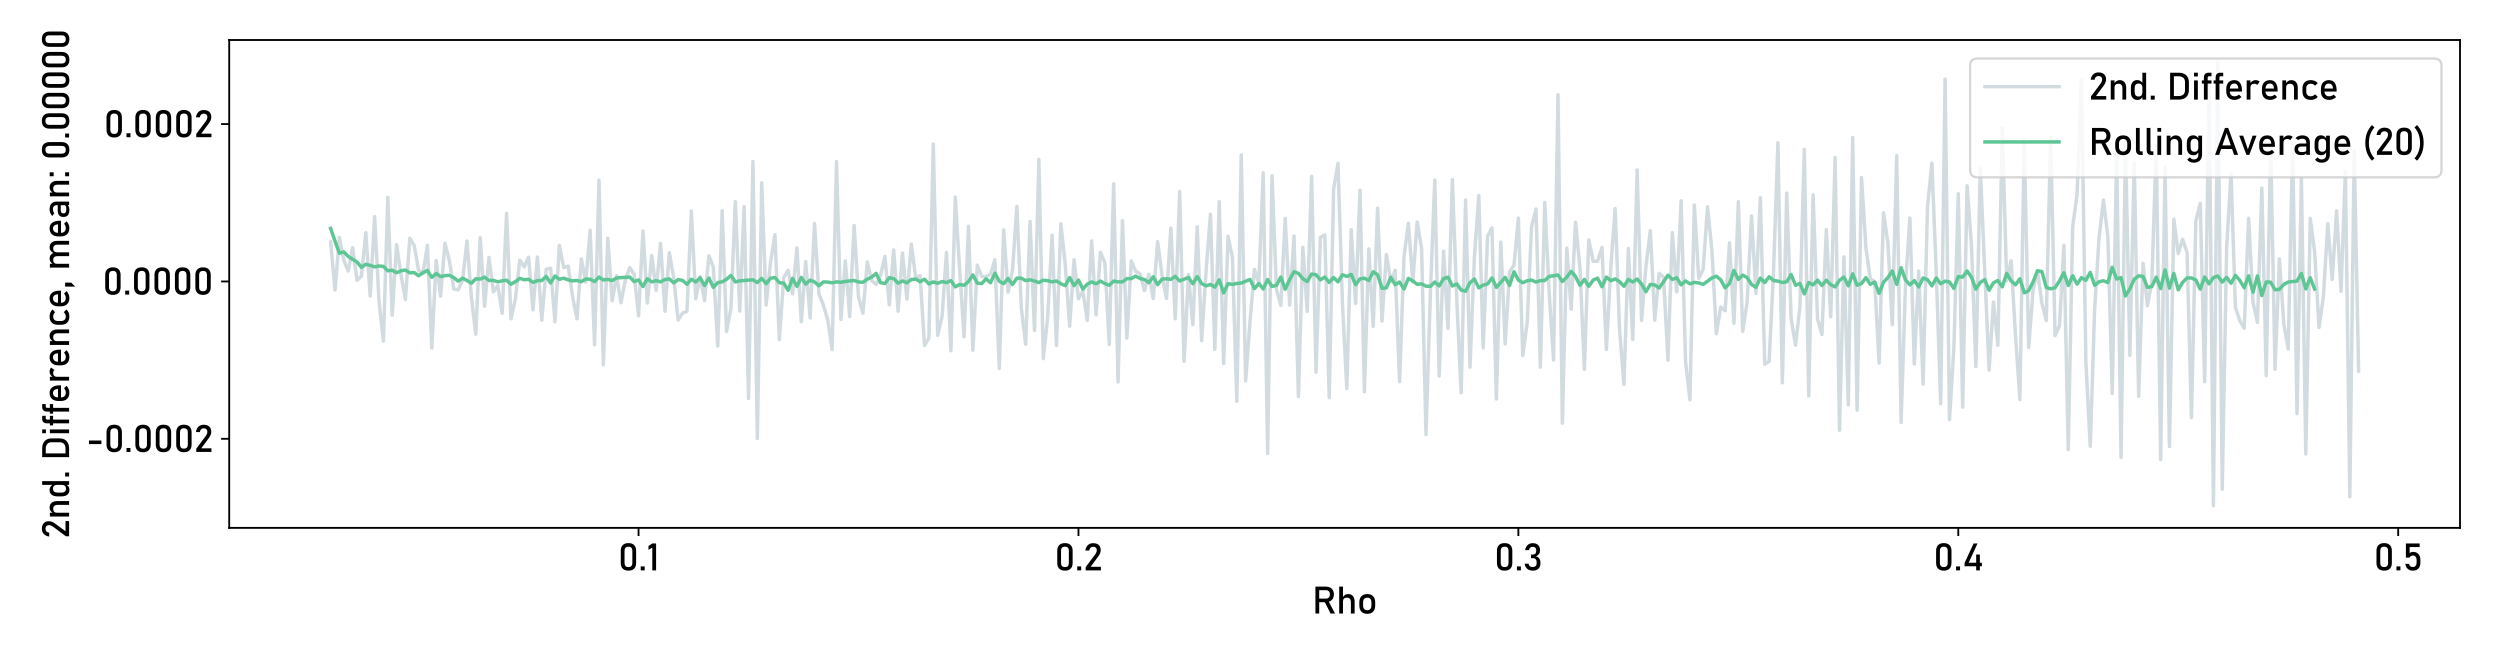 <?xml version="1.0" encoding="utf-8" standalone="no"?>
<!DOCTYPE svg PUBLIC "-//W3C//DTD SVG 1.1//EN"
  "http://www.w3.org/Graphics/SVG/1.1/DTD/svg11.dtd">
<svg xmlns:xlink="http://www.w3.org/1999/xlink" width="1080pt" height="288pt" viewBox="0 0 1080 288" xmlns="http://www.w3.org/2000/svg" version="1.1">
 <defs>
  <style type="text/css">*{stroke-linejoin: round; stroke-linecap: butt}</style>
 </defs>
 <g id="figure_1">
  <g id="patch_1">
   <path d="M 0 288 
L 1080 288 
L 1080 0 
L 0 0 
z
" style="fill: #ffffff"/>
  </g>
  <g id="axes_1">
   <g id="patch_2">
    <path d="M 99.02 228.04 
L 1062.72 228.04 
L 1062.72 17.28 
L 99.02 17.28 
z
" style="fill: #ffffff"/>
   </g>
   <g id="matplotlib.axis_1">
    <g id="xtick_1">
     <g id="line2d_1">
      <defs>
       <path id="m38c4e716ea" d="M 0 0 
L 0 3.5 
" style="stroke: #000000; stroke-width: 0.8"/>
      </defs>
      <g>
       <use xlink:href="#m38c4e716ea" x="275.854" y="228.04" style="stroke: #000000; stroke-width: 0.8"/>
      </g>
     </g>
     <g id="text_1">
      <!-- 0.1 -->
      <g transform="translate(266.967 246.4) scale(0.16 -0.16)">
       <defs>
        <path id="Bahnschrift-30" d="M 1766 -47 
Q 1116 -47 792 301 
Q 469 650 469 1244 
L 469 3309 
Q 469 3913 797 4256 
Q 1125 4600 1766 4600 
Q 2409 4600 2736 4258 
Q 3063 3916 3063 3309 
L 3063 1244 
Q 3063 641 2736 297 
Q 2409 -47 1766 -47 
z
M 1766 559 
Q 2116 559 2270 742 
Q 2425 925 2425 1244 
L 2425 3309 
Q 2425 3631 2270 3812 
Q 2116 3994 1766 3994 
Q 1416 3994 1261 3812 
Q 1106 3631 1106 3309 
L 1106 1244 
Q 1106 925 1261 742 
Q 1416 559 1766 559 
z
" transform="scale(0.016)"/>
        <path id="Bahnschrift-2e" d="M 391 0 
L 391 669 
L 1059 669 
L 1059 0 
L 391 0 
z
" transform="scale(0.016)"/>
        <path id="Bahnschrift-31" d="M 1566 4544 
L 1566 0 
L 928 0 
L 928 3850 
L 281 3453 
L 281 4113 
L 928 4544 
L 1566 4544 
z
" transform="scale(0.016)"/>
       </defs>
       <use xlink:href="#Bahnschrift-30"/>
       <use xlink:href="#Bahnschrift-2e" x="55.176"/>
       <use xlink:href="#Bahnschrift-31" x="77.832"/>
      </g>
     </g>
    </g>
    <g id="xtick_2">
     <g id="line2d_2">
      <g>
       <use xlink:href="#m38c4e716ea" x="465.895" y="228.04" style="stroke: #000000; stroke-width: 0.8"/>
      </g>
     </g>
     <g id="text_2">
      <!-- 0.2 -->
      <g transform="translate(455.536 246.4) scale(0.16 -0.16)">
       <defs>
        <path id="Bahnschrift-32" d="M 400 0 
L 400 553 
L 1984 2666 
Q 2122 2847 2198 3040 
Q 2275 3234 2275 3406 
L 2275 3413 
Q 2275 3684 2115 3834 
Q 1956 3984 1663 3984 
Q 1388 3984 1214 3820 
Q 1041 3656 1003 3356 
L 1003 3353 
L 344 3353 
L 344 3356 
Q 428 3944 772 4267 
Q 1116 4591 1656 4591 
Q 2269 4591 2603 4281 
Q 2938 3972 2938 3406 
L 2938 3403 
Q 2938 3163 2838 2898 
Q 2738 2634 2559 2394 
L 1244 606 
L 2963 606 
L 2963 0 
L 400 0 
z
" transform="scale(0.016)"/>
       </defs>
       <use xlink:href="#Bahnschrift-30"/>
       <use xlink:href="#Bahnschrift-2e" x="55.176"/>
       <use xlink:href="#Bahnschrift-32" x="77.832"/>
      </g>
     </g>
    </g>
    <g id="xtick_3">
     <g id="line2d_3">
      <g>
       <use xlink:href="#m38c4e716ea" x="655.936" y="228.04" style="stroke: #000000; stroke-width: 0.8"/>
      </g>
     </g>
     <g id="text_3">
      <!-- 0.3 -->
      <g transform="translate(645.48 246.4) scale(0.16 -0.16)">
       <defs>
        <path id="Bahnschrift-33" d="M 1644 -47 
Q 1259 -47 970 92 
Q 681 231 506 493 
Q 331 756 281 1131 
L 281 1131 
L 931 1131 
L 931 1131 
Q 975 838 1162 702 
Q 1350 566 1644 566 
Q 1959 566 2134 734 
Q 2309 903 2309 1209 
L 2309 1347 
Q 2309 1688 2143 1873 
Q 1978 2059 1675 2059 
L 1353 2059 
L 1353 2666 
L 1675 2666 
Q 1944 2666 2089 2825 
Q 2234 2984 2234 3275 
L 2234 3416 
Q 2234 3684 2079 3831 
Q 1925 3978 1641 3978 
Q 1400 3978 1233 3842 
Q 1066 3706 1003 3413 
L 1003 3413 
L 356 3413 
L 356 3413 
Q 453 3975 789 4283 
Q 1125 4591 1641 4591 
Q 2228 4591 2550 4281 
Q 2872 3972 2872 3409 
L 2872 3334 
Q 2872 2994 2687 2742 
Q 2503 2491 2166 2372 
Q 2538 2294 2742 2008 
Q 2947 1722 2947 1281 
L 2947 1206 
Q 2947 609 2606 281 
Q 2266 -47 1644 -47 
z
" transform="scale(0.016)"/>
       </defs>
       <use xlink:href="#Bahnschrift-30"/>
       <use xlink:href="#Bahnschrift-2e" x="55.176"/>
       <use xlink:href="#Bahnschrift-33" x="77.832"/>
      </g>
     </g>
    </g>
    <g id="xtick_4">
     <g id="line2d_4">
      <g>
       <use xlink:href="#m38c4e716ea" x="845.978" y="228.04" style="stroke: #000000; stroke-width: 0.8"/>
      </g>
     </g>
     <g id="text_4">
      <!-- 0.4 -->
      <g transform="translate(835.2 246.4) scale(0.16 -0.16)">
       <defs>
        <path id="Bahnschrift-34" d="M 406 697 
L 406 1250 
L 1931 4541 
L 2588 4541 
L 1100 1288 
L 3328 1288 
L 3328 697 
L 406 697 
z
M 2366 -3 
L 2366 2672 
L 2988 2672 
L 2988 -3 
L 2366 -3 
z
" transform="scale(0.016)"/>
       </defs>
       <use xlink:href="#Bahnschrift-30"/>
       <use xlink:href="#Bahnschrift-2e" x="55.176"/>
       <use xlink:href="#Bahnschrift-34" x="77.832"/>
      </g>
     </g>
    </g>
    <g id="xtick_5">
     <g id="line2d_5">
      <g>
       <use xlink:href="#m38c4e716ea" x="1036.019" y="228.04" style="stroke: #000000; stroke-width: 0.8"/>
      </g>
     </g>
     <g id="text_5">
      <!-- 0.5 -->
      <g transform="translate(1025.438 246.4) scale(0.16 -0.16)">
       <defs>
        <path id="Bahnschrift-35" d="M 1738 -47 
Q 1219 -47 886 251 
Q 553 550 469 1094 
L 469 1097 
L 1106 1097 
L 1106 1094 
Q 1141 844 1306 705 
Q 1472 566 1738 566 
Q 2044 566 2211 770 
Q 2378 975 2378 1347 
L 2378 1728 
Q 2378 2100 2211 2303 
Q 2044 2506 1738 2506 
Q 1572 2506 1419 2412 
Q 1266 2319 1150 2150 
L 569 2150 
L 569 4544 
L 2884 4544 
L 2884 3938 
L 1206 3938 
L 1206 2916 
Q 1325 3013 1472 3066 
Q 1619 3119 1772 3119 
Q 2366 3119 2691 2755 
Q 3016 2391 3016 1728 
L 3016 1347 
Q 3016 681 2681 317 
Q 2347 -47 1738 -47 
z
" transform="scale(0.016)"/>
       </defs>
       <use xlink:href="#Bahnschrift-30"/>
       <use xlink:href="#Bahnschrift-2e" x="55.176"/>
       <use xlink:href="#Bahnschrift-35" x="77.832"/>
      </g>
     </g>
    </g>
    <g id="text_6">
     <!-- Rho -->
     <g transform="translate(566.826 265.058) scale(0.16 -0.16)">
      <defs>
       <path id="Bahnschrift-52" d="M 841 1922 
L 841 2528 
L 2391 2528 
Q 2669 2528 2837 2722 
Q 3006 2916 3006 3234 
L 3006 3234 
Q 3006 3553 2837 3747 
Q 2669 3941 2391 3941 
L 841 3941 
L 841 4547 
L 2366 4547 
Q 2763 4547 3059 4383 
Q 3356 4219 3520 3925 
Q 3684 3631 3684 3234 
L 3684 3234 
Q 3684 2841 3518 2545 
Q 3353 2250 3058 2086 
Q 2763 1922 2366 1922 
L 841 1922 
z
M 563 0 
L 563 4547 
L 1200 4547 
L 1200 0 
L 563 0 
z
M 3119 0 
L 2078 2063 
L 2713 2206 
L 3875 0 
L 3119 0 
z
" transform="scale(0.016)"/>
       <path id="Bahnschrift-68" d="M 500 0 
L 500 4544 
L 1138 4544 
L 1138 0 
L 500 0 
z
M 2469 0 
L 2469 1966 
Q 2469 2309 2292 2496 
Q 2116 2684 1791 2684 
Q 1478 2684 1308 2521 
Q 1138 2359 1138 2063 
L 1072 2688 
Q 1222 2975 1464 3133 
Q 1706 3291 2000 3291 
Q 2528 3291 2817 2945 
Q 3106 2600 3106 1969 
L 3106 0 
L 2469 0 
z
" transform="scale(0.016)"/>
       <path id="Bahnschrift-6f" d="M 1744 -47 
Q 1106 -47 756 323 
Q 406 694 406 1366 
L 406 1894 
Q 406 2559 756 2925 
Q 1106 3291 1744 3291 
Q 2381 3291 2731 2925 
Q 3081 2559 3081 1894 
L 3081 1356 
Q 3081 688 2731 320 
Q 2381 -47 1744 -47 
z
M 1744 559 
Q 2078 559 2261 768 
Q 2444 978 2444 1356 
L 2444 1894 
Q 2444 2272 2261 2478 
Q 2078 2684 1744 2684 
Q 1413 2684 1228 2478 
Q 1044 2272 1044 1894 
L 1044 1356 
Q 1044 978 1228 768 
Q 1413 559 1744 559 
z
" transform="scale(0.016)"/>
      </defs>
      <use xlink:href="#Bahnschrift-52"/>
      <use xlink:href="#Bahnschrift-68" x="65.186"/>
      <use xlink:href="#Bahnschrift-6f" x="121.045"/>
     </g>
    </g>
   </g>
   <g id="matplotlib.axis_2">
    <g id="ytick_1">
     <g id="line2d_6">
      <defs>
       <path id="mb6fba9f7ad" d="M 0 0 
L -3.5 0 
" style="stroke: #000000; stroke-width: 0.8"/>
      </defs>
      <g>
       <use xlink:href="#mb6fba9f7ad" x="99.02" y="189.565" style="stroke: #000000; stroke-width: 0.8"/>
      </g>
     </g>
     <g id="text_7">
      <!-- -0.0002 -->
      <g transform="translate(37.148 195.245) scale(0.16 -0.16)">
       <defs>
        <path id="Bahnschrift-2d" d="M 500 1931 
L 2600 1931 
L 2600 1325 
L 500 1325 
L 500 1931 
z
" transform="scale(0.016)"/>
       </defs>
       <use xlink:href="#Bahnschrift-2d"/>
       <use xlink:href="#Bahnschrift-30" x="47.949"/>
       <use xlink:href="#Bahnschrift-2e" x="103.125"/>
       <use xlink:href="#Bahnschrift-30" x="125.781"/>
       <use xlink:href="#Bahnschrift-30" x="180.957"/>
       <use xlink:href="#Bahnschrift-30" x="236.133"/>
       <use xlink:href="#Bahnschrift-32" x="291.309"/>
      </g>
     </g>
    </g>
    <g id="ytick_2">
     <g id="line2d_7">
      <g>
       <use xlink:href="#mb6fba9f7ad" x="99.02" y="121.584" style="stroke: #000000; stroke-width: 0.8"/>
      </g>
     </g>
     <g id="text_8">
      <!-- 0.0000 -->
      <g transform="translate(44.258 127.264) scale(0.16 -0.16)">
       <use xlink:href="#Bahnschrift-30"/>
       <use xlink:href="#Bahnschrift-2e" x="55.176"/>
       <use xlink:href="#Bahnschrift-30" x="77.832"/>
       <use xlink:href="#Bahnschrift-30" x="133.008"/>
       <use xlink:href="#Bahnschrift-30" x="188.184"/>
       <use xlink:href="#Bahnschrift-30" x="243.359"/>
      </g>
     </g>
    </g>
    <g id="ytick_3">
     <g id="line2d_8">
      <g>
       <use xlink:href="#mb6fba9f7ad" x="99.02" y="53.603" style="stroke: #000000; stroke-width: 0.8"/>
      </g>
     </g>
     <g id="text_9">
      <!-- 0.0002 -->
      <g transform="translate(44.82 59.283) scale(0.16 -0.16)">
       <use xlink:href="#Bahnschrift-30"/>
       <use xlink:href="#Bahnschrift-2e" x="55.176"/>
       <use xlink:href="#Bahnschrift-30" x="77.832"/>
       <use xlink:href="#Bahnschrift-30" x="133.008"/>
       <use xlink:href="#Bahnschrift-30" x="188.184"/>
       <use xlink:href="#Bahnschrift-32" x="243.359"/>
      </g>
     </g>
    </g>
    <g id="text_10">
     <!-- 2nd. Difference, mean: 0.00000 -->
     <g transform="translate(29.85 232.68) rotate(-90) scale(0.16 -0.16)">
      <defs>
       <path id="Bahnschrift-6e" d="M 500 0 
L 500 3244 
L 1138 3244 
L 1138 0 
L 500 0 
z
M 2469 0 
L 2469 1966 
Q 2469 2309 2292 2496 
Q 2116 2684 1791 2684 
Q 1478 2684 1308 2518 
Q 1138 2353 1138 2053 
L 1072 2678 
Q 1222 2972 1464 3131 
Q 1706 3291 2000 3291 
Q 2528 3291 2817 2945 
Q 3106 2600 3106 1969 
L 3106 0 
L 2469 0 
z
" transform="scale(0.016)"/>
       <path id="Bahnschrift-64" d="M 2344 0 
L 2344 4544 
L 2981 4544 
L 2981 0 
L 2344 0 
z
M 1528 -56 
Q 991 -56 698 289 
Q 406 634 406 1263 
L 406 1978 
Q 406 2609 692 2954 
Q 978 3300 1497 3300 
Q 1784 3300 2023 3150 
Q 2263 3000 2409 2728 
L 2344 2066 
Q 2344 2272 2269 2419 
Q 2194 2566 2051 2642 
Q 1909 2719 1706 2719 
Q 1391 2719 1217 2522 
Q 1044 2325 1044 1969 
L 1044 1263 
Q 1044 909 1217 717 
Q 1391 525 1706 525 
Q 1909 525 2051 604 
Q 2194 684 2269 834 
Q 2344 984 2344 1194 
L 2388 509 
Q 2300 291 2086 117 
Q 1872 -56 1528 -56 
z
" transform="scale(0.016)"/>
       <path id="Bahnschrift-20" transform="scale(0.016)"/>
       <path id="Bahnschrift-44" d="M 994 0 
L 994 606 
L 2022 606 
Q 2525 606 2801 867 
Q 3078 1128 3078 1603 
L 3078 2941 
Q 3078 3416 2801 3677 
Q 2525 3938 2022 3938 
L 994 3938 
L 994 4544 
L 2003 4544 
Q 2828 4544 3279 4117 
Q 3731 3691 3731 2916 
L 3731 1628 
Q 3731 1113 3528 748 
Q 3325 384 2937 192 
Q 2550 0 2000 0 
L 994 0 
z
M 563 0 
L 563 4544 
L 1200 4544 
L 1200 0 
L 563 0 
z
" transform="scale(0.016)"/>
       <path id="Bahnschrift-69" d="M 500 3906 
L 500 4544 
L 1138 4544 
L 1138 3906 
L 500 3906 
z
M 500 0 
L 500 3244 
L 1138 3244 
L 1138 0 
L 500 0 
z
" transform="scale(0.016)"/>
       <path id="Bahnschrift-66" d="M 594 0 
L 594 3684 
Q 594 4113 791 4328 
Q 988 4544 1403 4544 
L 1872 4544 
L 1872 3938 
L 1416 3938 
Q 1319 3938 1275 3864 
Q 1231 3791 1231 3691 
L 1231 0 
L 594 0 
z
M 250 2700 
L 250 3244 
L 1872 3244 
L 1872 2700 
L 250 2700 
z
" transform="scale(0.016)"/>
       <path id="Bahnschrift-65" d="M 1828 -47 
Q 1150 -47 778 331 
Q 406 709 406 1406 
L 406 1772 
Q 406 2497 764 2894 
Q 1122 3291 1772 3291 
Q 2384 3291 2720 2841 
Q 3056 2391 3056 1578 
L 3056 1366 
L 869 1366 
L 869 1878 
L 2450 1878 
L 2450 1878 
Q 2422 2272 2245 2494 
Q 2069 2716 1772 2716 
Q 1413 2716 1213 2478 
Q 1013 2241 1013 1806 
L 1013 1394 
Q 1013 991 1227 775 
Q 1441 559 1828 559 
Q 2022 559 2212 637 
Q 2403 716 2553 856 
L 2553 856 
L 2972 438 
L 2972 438 
Q 2731 206 2431 79 
Q 2131 -47 1828 -47 
z
" transform="scale(0.016)"/>
       <path id="Bahnschrift-72" d="M 500 0 
L 500 3244 
L 1138 3244 
L 1138 0 
L 500 0 
z
M 2284 2475 
Q 2200 2578 2072 2631 
Q 1944 2684 1775 2684 
Q 1472 2684 1305 2517 
Q 1138 2350 1138 2053 
L 1072 2678 
Q 1219 2966 1458 3128 
Q 1697 3291 1984 3291 
Q 2206 3291 2386 3227 
Q 2566 3163 2700 3038 
L 2284 2475 
z
" transform="scale(0.016)"/>
       <path id="Bahnschrift-63" d="M 1809 -47 
Q 1141 -47 773 322 
Q 406 691 406 1363 
L 406 1897 
Q 406 2563 773 2927 
Q 1141 3291 1809 3291 
Q 2191 3291 2497 3156 
Q 2803 3022 2984 2772 
L 2984 2772 
L 2525 2359 
L 2525 2359 
Q 2391 2516 2206 2600 
Q 2022 2684 1819 2684 
Q 1450 2684 1247 2478 
Q 1044 2272 1044 1897 
L 1044 1363 
Q 1044 978 1247 768 
Q 1450 559 1819 559 
Q 2022 559 2206 650 
Q 2391 741 2525 906 
L 2525 906 
L 2984 463 
L 2984 463 
Q 2803 219 2495 86 
Q 2188 -47 1809 -47 
z
" transform="scale(0.016)"/>
       <path id="Bahnschrift-2c" d="M 391 -1038 
L 391 669 
L 1059 669 
L 1059 -344 
L 391 -1038 
z
" transform="scale(0.016)"/>
       <path id="Bahnschrift-6d" d="M 4375 0 
L 4375 1966 
Q 4375 2309 4198 2496 
Q 4022 2684 3697 2684 
Q 3400 2684 3237 2503 
Q 3075 2322 3075 1991 
L 2947 2616 
Q 3103 2941 3353 3116 
Q 3603 3291 3906 3291 
Q 4434 3291 4723 2945 
Q 5013 2600 5013 1969 
L 5013 0 
L 4375 0 
z
M 500 0 
L 500 3244 
L 1138 3244 
L 1138 0 
L 500 0 
z
M 2438 0 
L 2438 1966 
Q 2438 2309 2269 2496 
Q 2100 2684 1791 2684 
Q 1478 2684 1308 2518 
Q 1138 2353 1138 2053 
L 1072 2678 
Q 1222 2972 1464 3131 
Q 1706 3291 2000 3291 
Q 2513 3291 2794 2945 
Q 3075 2600 3075 1969 
L 3075 0 
L 2438 0 
z
" transform="scale(0.016)"/>
       <path id="Bahnschrift-61" d="M 2331 0 
L 2331 2056 
Q 2331 2375 2161 2551 
Q 1991 2728 1678 2728 
Q 1488 2728 1302 2670 
Q 1116 2613 969 2503 
L 503 2822 
Q 688 3044 989 3167 
Q 1291 3291 1659 3291 
Q 2269 3291 2603 2975 
Q 2938 2659 2938 2084 
L 2938 0 
L 2331 0 
z
M 1538 -47 
Q 941 -47 642 200 
Q 344 447 344 956 
Q 344 1441 617 1680 
Q 891 1919 1438 1919 
L 2359 1919 
L 2403 1406 
L 1441 1406 
Q 1194 1406 1069 1295 
Q 944 1184 944 956 
Q 944 709 1109 590 
Q 1275 472 1606 472 
Q 1969 472 2150 550 
Q 2331 628 2331 794 
L 2397 338 
Q 2313 206 2188 122 
Q 2063 38 1902 -4 
Q 1741 -47 1538 -47 
z
" transform="scale(0.016)"/>
       <path id="Bahnschrift-3a" d="M 391 0 
L 391 669 
L 1059 669 
L 1059 0 
L 391 0 
z
M 391 2606 
L 391 3275 
L 1059 3275 
L 1059 2606 
L 391 2606 
z
" transform="scale(0.016)"/>
      </defs>
      <use xlink:href="#Bahnschrift-32"/>
      <use xlink:href="#Bahnschrift-6e" x="51.66"/>
      <use xlink:href="#Bahnschrift-64" x="107.52"/>
      <use xlink:href="#Bahnschrift-2e" x="161.426"/>
      <use xlink:href="#Bahnschrift-20" x="184.082"/>
      <use xlink:href="#Bahnschrift-44" x="210.938"/>
      <use xlink:href="#Bahnschrift-69" x="276.562"/>
      <use xlink:href="#Bahnschrift-66" x="301.66"/>
      <use xlink:href="#Bahnschrift-66" x="333.35"/>
      <use xlink:href="#Bahnschrift-65" x="365.039"/>
      <use xlink:href="#Bahnschrift-72" x="418.652"/>
      <use xlink:href="#Bahnschrift-65" x="461.328"/>
      <use xlink:href="#Bahnschrift-6e" x="514.941"/>
      <use xlink:href="#Bahnschrift-63" x="570.801"/>
      <use xlink:href="#Bahnschrift-65" x="620.605"/>
      <use xlink:href="#Bahnschrift-2c" x="674.219"/>
      <use xlink:href="#Bahnschrift-20" x="696.875"/>
      <use xlink:href="#Bahnschrift-6d" x="723.73"/>
      <use xlink:href="#Bahnschrift-65" x="809.375"/>
      <use xlink:href="#Bahnschrift-61" x="862.988"/>
      <use xlink:href="#Bahnschrift-6e" x="916.211"/>
      <use xlink:href="#Bahnschrift-3a" x="972.07"/>
      <use xlink:href="#Bahnschrift-20" x="994.727"/>
      <use xlink:href="#Bahnschrift-30" x="1021.582"/>
      <use xlink:href="#Bahnschrift-2e" x="1076.758"/>
      <use xlink:href="#Bahnschrift-30" x="1099.414"/>
      <use xlink:href="#Bahnschrift-30" x="1154.59"/>
      <use xlink:href="#Bahnschrift-30" x="1209.766"/>
      <use xlink:href="#Bahnschrift-30" x="1264.941"/>
      <use xlink:href="#Bahnschrift-30" x="1320.117"/>
     </g>
    </g>
   </g>
   <g id="line2d_9">
    <path d="M 142.825 104.525 
L 144.725 125.301 
L 146.625 102.563 
L 148.526 112.525 
L 150.426 117.073 
L 152.327 107.013 
L 154.227 121.103 
L 156.127 119.309 
L 158.028 100.492 
L 159.928 127.84 
L 161.829 93.578 
L 163.729 130.18 
L 165.63 147.353 
L 167.53 85.267 
L 169.43 136.16 
L 171.331 105.678 
L 173.231 118.829 
L 175.132 129.424 
L 177.032 102.903 
L 178.932 106.051 
L 180.833 116.768 
L 182.733 118.069 
L 184.634 105.955 
L 186.534 150.378 
L 188.434 112.57 
L 190.335 127.906 
L 192.235 105.094 
L 194.136 112.703 
L 196.036 124.82 
L 197.937 125.223 
L 199.837 120.981 
L 201.737 104.139 
L 203.638 128.367 
L 205.538 144.382 
L 207.439 102.644 
L 209.339 132.301 
L 211.239 111.196 
L 213.14 126.132 
L 215.04 123.405 
L 216.941 135.346 
L 218.841 92.178 
L 220.742 137.686 
L 222.642 129.271 
L 224.542 112.401 
L 226.443 115.288 
L 228.343 111.116 
L 230.244 133.824 
L 232.144 111.051 
L 234.044 138.327 
L 235.945 116.296 
L 237.845 115.876 
L 239.746 139.016 
L 241.646 105.993 
L 243.546 115.595 
L 245.447 114.956 
L 247.347 128.093 
L 249.248 137.702 
L 251.148 111.866 
L 253.049 121.872 
L 254.949 99.508 
L 256.849 148.97 
L 258.75 77.812 
L 260.65 157.52 
L 262.551 102.915 
L 264.451 129.973 
L 266.351 119.147 
L 268.252 130.777 
L 270.152 121.027 
L 272.053 115.565 
L 273.953 118.45 
L 275.854 136.407 
L 277.754 99.825 
L 279.654 130.94 
L 281.555 110.371 
L 283.455 125.498 
L 285.356 105.199 
L 287.256 134.464 
L 289.156 109.168 
L 291.057 120.133 
L 292.957 138.249 
L 294.858 135.282 
L 296.758 134.489 
L 298.659 91.166 
L 300.559 129.096 
L 302.459 119.522 
L 304.36 129.822 
L 306.26 110.515 
L 308.161 115.447 
L 310.061 149.486 
L 311.961 91.045 
L 313.862 143.189 
L 315.762 133.221 
L 317.663 87.082 
L 319.563 134.362 
L 321.463 89.289 
L 323.364 172.15 
L 325.264 69.745 
L 327.165 189.463 
L 329.065 78.954 
L 330.966 131.777 
L 332.866 113.314 
L 334.766 101.39 
L 336.667 146.758 
L 338.567 119.972 
L 340.468 116.718 
L 342.368 126.93 
L 344.268 107.141 
L 346.169 139.01 
L 348.069 113.014 
L 349.97 137.35 
L 351.87 96.553 
L 353.771 126.837 
L 355.671 131.759 
L 357.571 138.122 
L 359.472 151.028 
L 361.372 69.809 
L 363.273 138.012 
L 365.173 112.665 
L 367.073 136.772 
L 368.974 97.384 
L 370.874 128.33 
L 372.775 135.263 
L 374.675 113.185 
L 376.575 121.135 
L 378.476 122.876 
L 380.376 119.009 
L 382.277 110.768 
L 384.177 131.661 
L 386.078 107.968 
L 387.978 134.465 
L 389.878 109.339 
L 391.779 129.221 
L 393.679 105.402 
L 395.58 119.883 
L 397.48 119.119 
L 399.38 149.253 
L 401.281 146.057 
L 403.181 62.243 
L 405.082 144.847 
L 406.982 136.656 
L 408.883 109.049 
L 410.783 151.492 
L 412.683 85.12 
L 414.584 116.858 
L 416.484 145.515 
L 418.385 97.726 
L 420.285 151.271 
L 422.185 114.553 
L 424.086 119.421 
L 425.986 119.485 
L 427.887 118.496 
L 429.787 112.205 
L 431.687 159.169 
L 433.588 99.343 
L 435.488 126.229 
L 437.389 116.719 
L 439.289 89.216 
L 441.19 132.942 
L 443.09 148.723 
L 444.99 95.664 
L 446.891 142.76 
L 448.791 68.87 
L 450.692 154.928 
L 452.592 137.067 
L 454.492 101.568 
L 456.393 149.235 
L 458.293 96.667 
L 460.194 114.476 
L 462.094 140.885 
L 463.995 112.176 
L 465.895 129.08 
L 467.795 125.753 
L 469.696 138.438 
L 471.596 104.091 
L 473.497 136.053 
L 475.397 108.977 
L 477.297 113.443 
L 479.198 148.832 
L 481.098 79.405 
L 482.999 164.982 
L 484.899 95.358 
L 486.8 146.074 
L 488.7 112.694 
L 490.6 117.226 
L 492.501 118.309 
L 494.401 125.552 
L 496.302 118.517 
L 498.202 129.003 
L 500.102 104.368 
L 502.003 119.057 
L 503.903 128.927 
L 505.804 98.473 
L 507.704 137.691 
L 509.604 82.739 
L 511.505 156.118 
L 513.405 118.623 
L 515.306 140.179 
L 517.206 97.972 
L 519.107 147.131 
L 521.007 117.388 
L 522.907 92.554 
L 524.808 150.932 
L 526.708 87.113 
L 528.609 157.045 
L 530.509 102.037 
L 532.409 111.315 
L 534.31 173.408 
L 536.21 66.855 
L 538.111 164.558 
L 540.011 138.747 
L 541.912 116.384 
L 543.812 122.221 
L 545.712 74.669 
L 547.613 195.903 
L 549.513 75.985 
L 551.414 124.942 
L 553.314 131.912 
L 555.214 94.371 
L 557.115 131.781 
L 559.015 101.941 
L 560.916 171.256 
L 562.816 106.87 
L 564.716 134.559 
L 566.617 76.199 
L 568.517 160.763 
L 570.418 102.53 
L 572.318 101.488 
L 574.219 171.82 
L 576.119 81.674 
L 578.019 70.539 
L 579.92 130.729 
L 581.82 167.816 
L 583.721 99.212 
L 585.621 131.045 
L 587.521 82.219 
L 589.422 169.262 
L 591.322 107.52 
L 593.223 140.982 
L 595.123 89.947 
L 597.024 138.701 
L 598.924 109.937 
L 600.824 121.675 
L 602.725 116.77 
L 604.625 164.898 
L 606.526 110.828 
L 608.426 96.473 
L 610.326 121.922 
L 612.227 95.924 
L 614.127 107.276 
L 616.028 187.745 
L 617.928 126.376 
L 619.828 77.809 
L 621.729 162.418 
L 623.629 108.491 
L 625.53 141.845 
L 627.43 77.642 
L 629.331 129.762 
L 631.231 169.705 
L 633.131 86.462 
L 635.032 158.563 
L 636.932 111.284 
L 638.833 84.477 
L 640.733 150.276 
L 642.633 102.065 
L 644.534 98.437 
L 646.434 172.375 
L 648.335 104.579 
L 650.235 148.584 
L 652.136 117.376 
L 654.036 114.646 
L 655.936 94.216 
L 657.837 153.615 
L 659.737 139.464 
L 661.638 97.783 
L 663.538 90.292 
L 665.438 158.573 
L 667.339 87.45 
L 669.239 126.421 
L 671.14 155.475 
L 673.04 40.912 
L 674.94 182.845 
L 676.841 107.203 
L 678.741 133.586 
L 680.642 96.01 
L 682.542 115.707 
L 684.443 159.559 
L 686.343 103.622 
L 688.243 112.847 
L 690.144 112.848 
L 692.044 106.902 
L 693.945 150.97 
L 695.845 115.748 
L 697.745 90.11 
L 699.646 142.461 
L 701.546 166.09 
L 703.447 107.364 
L 705.347 146.685 
L 707.248 73.416 
L 709.148 138.426 
L 711.048 115.007 
L 712.949 99.651 
L 714.849 138.325 
L 716.75 118.089 
L 718.65 119.75 
L 720.55 155.608 
L 722.451 100.488 
L 724.351 126.116 
L 726.252 86.751 
L 728.152 156.187 
L 730.053 172.722 
L 731.953 88.58 
L 733.853 120.258 
L 735.754 116.43 
L 737.654 89.335 
L 739.555 108.271 
L 741.455 144.146 
L 743.355 132.691 
L 745.256 134.241 
L 747.156 104.89 
L 749.057 139.712 
L 750.957 87.139 
L 752.857 143.152 
L 754.758 130.584 
L 756.658 93.271 
L 758.559 126.675 
L 760.459 85.399 
L 762.36 157.332 
L 764.26 156.17 
L 766.16 117.288 
L 768.061 61.655 
L 769.961 165.368 
L 771.862 83.471 
L 773.762 137.522 
L 775.662 149.07 
L 777.563 132.701 
L 779.463 64.486 
L 781.364 171.015 
L 783.264 84.2 
L 785.165 137.765 
L 787.065 144.518 
L 788.965 99.194 
L 790.866 136.845 
L 792.766 68.065 
L 794.667 185.895 
L 796.567 111.005 
L 798.467 174.927 
L 800.368 59.418 
L 802.268 177.192 
L 804.169 76.637 
L 806.069 107.019 
L 807.969 120.322 
L 809.87 121.687 
L 811.77 156.838 
L 813.671 91.96 
L 815.571 104.932 
L 817.472 140.249 
L 819.372 67.196 
L 821.272 182.487 
L 823.173 122.877 
L 825.073 94.155 
L 826.974 157.27 
L 828.874 117.09 
L 830.774 165.903 
L 832.675 89.512 
L 834.575 70.469 
L 836.476 118.123 
L 838.376 174.419 
L 840.277 34.166 
L 842.177 181.272 
L 844.077 150.387 
L 845.978 83.693 
L 847.878 175.893 
L 849.779 80.245 
L 851.679 106.148 
L 853.579 158.326 
L 855.48 72.838 
L 859.281 159.828 
L 861.181 130.512 
L 863.081 149.171 
L 864.982 55.374 
L 866.882 121.355 
L 868.783 112.661 
L 870.683 144.579 
L 872.584 172.658 
L 874.484 60.216 
L 876.384 150.112 
L 878.285 125.415 
L 880.185 117.096 
L 882.086 130.909 
L 883.986 138.459 
L 885.886 59.261 
L 887.787 144.977 
L 889.687 140.659 
L 891.588 106.011 
L 893.488 194.189 
L 895.389 97.949 
L 897.289 84.057 
L 899.189 34.393 
L 901.09 156.021 
L 902.99 192.789 
L 904.891 133.182 
L 906.791 102.736 
L 908.691 86.444 
L 910.592 102.197 
L 912.492 170.012 
L 914.393 66.096 
L 916.293 197.582 
L 918.194 61.405 
L 920.094 153.577 
L 921.994 70.18 
L 923.895 171.17 
L 925.795 113.717 
L 927.696 132.092 
L 929.596 121.634 
L 931.496 62.649 
L 933.397 198.552 
L 935.297 72.318 
L 937.198 192.913 
L 939.098 94.7 
L 940.998 109.539 
L 942.899 103.379 
L 944.799 109.055 
L 946.7 180.357 
L 948.6 95.483 
L 950.501 87.892 
L 952.401 164.86 
L 954.301 36.787 
L 956.202 218.46 
L 958.102 26.86 
L 960.003 211.382 
L 961.903 107.075 
L 963.803 75.126 
L 965.704 132.689 
L 967.604 138.575 
L 969.505 141.781 
L 971.405 94.308 
L 973.306 130.624 
L 975.206 139.277 
L 977.106 81.234 
L 979.007 162.239 
L 980.907 62.661 
L 982.808 159.542 
L 984.708 111.866 
L 986.608 139.926 
L 988.509 150.798 
L 990.409 62.001 
L 992.31 178.694 
L 994.21 77.239 
L 996.11 196.104 
L 998.011 94.314 
L 999.911 108.733 
L 1001.812 141.477 
L 1003.712 128.045 
L 1005.613 96.633 
L 1007.513 120.732 
L 1009.413 91.122 
L 1011.314 125.859 
L 1013.214 73.851 
L 1015.115 214.617 
L 1017.015 65.079 
L 1018.915 160.29 
L 1018.915 160.29 
" clip-path="url(#p22091f19d9)" style="fill: none; stroke: #d2dbe0; stroke-width: 1.5; stroke-linecap: square"/>
   </g>
   <g id="line2d_10">
    <path d="M 142.825 98.654 
L 144.725 104.189 
L 146.625 109.375 
L 148.526 108.843 
L 150.426 110.793 
L 154.227 113.179 
L 156.127 115.483 
L 158.028 114.17 
L 159.928 114.658 
L 161.829 115.271 
L 163.729 114.909 
L 165.63 115.079 
L 167.53 116.971 
L 169.43 116.746 
L 171.331 117.791 
L 173.231 116.99 
L 175.132 116.66 
L 177.032 117.876 
L 178.932 117.746 
L 180.833 119.116 
L 182.733 117.814 
L 184.634 116.864 
L 186.534 119.82 
L 188.434 118.144 
L 190.335 119.475 
L 192.235 119.094 
L 194.136 118.929 
L 196.036 119.954 
L 197.937 121.419 
L 199.837 120.19 
L 201.737 121.17 
L 203.638 122.336 
L 205.538 120.437 
L 207.439 120.573 
L 209.339 119.734 
L 211.239 121.17 
L 213.14 121.088 
L 215.04 121.763 
L 216.941 121.317 
L 218.841 121.061 
L 220.742 122.805 
L 222.642 121.687 
L 224.542 120.247 
L 226.443 120.863 
L 228.343 120.652 
L 230.244 121.978 
L 232.144 121.264 
L 234.044 121.188 
L 235.945 119.396 
L 237.845 122.236 
L 239.746 119.242 
L 241.646 120.654 
L 243.546 120.18 
L 245.447 120.914 
L 247.347 121.316 
L 249.248 121.163 
L 251.148 121.662 
L 253.049 120.524 
L 254.949 120.632 
L 256.849 121.658 
L 258.75 119.699 
L 260.65 120.946 
L 262.551 120.685 
L 264.451 121.212 
L 266.351 120.067 
L 272.053 119.683 
L 273.953 121.621 
L 275.854 120.936 
L 277.754 123.77 
L 279.654 120.452 
L 281.555 121.761 
L 283.455 121.239 
L 285.356 121.773 
L 287.256 120.759 
L 289.156 120.48 
L 291.057 122.176 
L 292.957 120.806 
L 294.858 121.145 
L 296.758 122.815 
L 298.659 120.622 
L 300.559 121.822 
L 302.459 120.011 
L 304.36 123.359 
L 306.26 120.123 
L 308.161 124.138 
L 310.061 122.079 
L 311.961 121.755 
L 313.862 120.657 
L 315.762 119.002 
L 317.663 121.781 
L 319.563 121.325 
L 325.264 120.872 
L 327.165 122.05 
L 329.065 120.226 
L 330.966 122.542 
L 332.866 120.21 
L 334.766 119.89 
L 336.667 122.124 
L 338.567 122.312 
L 340.468 125.399 
L 342.368 120.282 
L 344.268 123.696 
L 346.169 119.856 
L 348.069 122.747 
L 349.97 121.027 
L 351.87 121.778 
L 353.771 123.471 
L 355.671 121.793 
L 357.571 121.851 
L 359.472 122.159 
L 361.372 121.763 
L 363.273 121.944 
L 365.173 121.577 
L 368.974 121.18 
L 370.874 121.819 
L 372.775 121.939 
L 374.675 120.621 
L 376.575 119.709 
L 378.476 118.113 
L 380.376 122.086 
L 382.277 122.488 
L 384.177 119.967 
L 386.078 120.37 
L 387.978 122.334 
L 389.878 121.37 
L 391.779 122.181 
L 393.679 120.778 
L 395.58 120.564 
L 397.48 121.696 
L 399.38 120.632 
L 401.281 122.657 
L 403.181 121.802 
L 405.082 122.375 
L 406.982 121.626 
L 408.883 122.083 
L 410.783 121.233 
L 412.683 123.921 
L 414.584 122.894 
L 416.484 123.249 
L 418.385 121.623 
L 420.285 118.781 
L 422.185 122.316 
L 424.086 122.509 
L 425.986 120.46 
L 427.887 122.145 
L 429.787 118.014 
L 431.687 121.505 
L 433.588 122.515 
L 435.488 120.318 
L 437.389 122.893 
L 439.289 120.163 
L 441.19 120.159 
L 443.09 121.232 
L 444.99 120.867 
L 446.891 121.396 
L 448.791 122.073 
L 450.692 121.037 
L 452.592 121.274 
L 454.492 121.766 
L 456.393 121.378 
L 458.293 122.59 
L 460.194 123.384 
L 462.094 119.918 
L 463.995 123.384 
L 465.895 121.014 
L 467.795 124.874 
L 469.696 122.763 
L 471.596 121.771 
L 473.497 122.608 
L 475.397 121.424 
L 477.297 122.516 
L 479.198 123.242 
L 481.098 121.417 
L 482.999 121.761 
L 484.899 121.753 
L 486.8 120.389 
L 488.7 120.352 
L 490.6 119.284 
L 492.501 120.287 
L 494.401 120.77 
L 496.302 122.106 
L 498.202 119.563 
L 500.102 122.95 
L 502.003 120.57 
L 503.903 120.43 
L 505.804 120.673 
L 507.704 119.394 
L 509.604 121.385 
L 513.405 119.859 
L 515.306 122.604 
L 517.206 119.496 
L 519.107 122.506 
L 521.007 123.49 
L 522.907 122.863 
L 524.808 124.05 
L 526.708 120.899 
L 528.609 126.558 
L 530.509 122.551 
L 532.409 122.867 
L 534.31 122.454 
L 536.21 122.273 
L 540.011 120.734 
L 541.912 124.669 
L 543.812 122.466 
L 545.712 124.838 
L 547.613 120.796 
L 549.513 123.732 
L 551.414 123.293 
L 553.314 119.697 
L 555.214 124.945 
L 557.115 120.801 
L 559.015 117.39 
L 560.916 118.108 
L 562.816 120.387 
L 564.716 121.615 
L 566.617 118.372 
L 568.517 118.683 
L 570.418 120.899 
L 572.318 119.68 
L 574.219 122.01 
L 576.119 119.918 
L 578.019 121.757 
L 579.92 118.691 
L 581.82 119.431 
L 583.721 118.541 
L 585.621 122.976 
L 587.521 120.48 
L 589.422 120.177 
L 591.322 121.198 
L 593.223 117.404 
L 595.123 118.684 
L 597.024 124.544 
L 598.924 124.326 
L 600.824 119.826 
L 602.725 122.986 
L 604.625 121.859 
L 606.526 124.84 
L 608.426 120.259 
L 610.326 121.371 
L 612.227 122.807 
L 614.127 122.633 
L 616.028 123.626 
L 617.928 123.693 
L 619.828 121.834 
L 621.729 123.509 
L 623.629 120.367 
L 625.53 119.748 
L 627.43 123.543 
L 629.331 122.676 
L 631.231 125.309 
L 633.131 125.814 
L 635.032 122.159 
L 636.932 120.551 
L 638.833 124.341 
L 640.733 123.193 
L 642.633 122.658 
L 644.534 120.08 
L 646.434 124.127 
L 650.235 119.847 
L 652.136 123.297 
L 654.036 117.415 
L 655.936 120.993 
L 657.837 122.129 
L 659.737 121.295 
L 661.638 120.992 
L 663.538 121.855 
L 665.438 121.215 
L 667.339 121.167 
L 669.239 119.38 
L 671.14 119.154 
L 673.04 118.766 
L 674.94 121.604 
L 676.841 119.711 
L 678.741 117.243 
L 680.642 119.477 
L 682.542 123.267 
L 684.443 120.706 
L 686.343 123.668 
L 688.243 121.018 
L 690.144 120.166 
L 692.044 123.87 
L 693.945 119.711 
L 695.845 121.267 
L 697.745 120.492 
L 699.646 121.679 
L 701.546 123.674 
L 703.447 120.721 
L 705.347 121.845 
L 707.248 120.54 
L 709.148 122.707 
L 711.048 125.998 
L 712.949 122.879 
L 714.849 123.104 
L 716.75 124.42 
L 718.65 121.764 
L 720.55 118.873 
L 722.451 120.712 
L 724.351 120.012 
L 726.252 123.054 
L 728.152 121.377 
L 730.053 122.612 
L 731.953 121.986 
L 733.853 122.228 
L 735.754 122.853 
L 739.555 120.082 
L 741.455 119.327 
L 743.355 120.888 
L 745.256 124.359 
L 747.156 122.414 
L 749.057 116.861 
L 750.957 120.7 
L 752.857 118.861 
L 754.758 119.916 
L 756.658 122.902 
L 758.559 124.124 
L 760.459 120.141 
L 762.36 122.057 
L 764.26 119.555 
L 766.16 121.199 
L 768.061 121.439 
L 769.961 122.042 
L 771.862 121.726 
L 773.762 118.601 
L 775.662 123.232 
L 777.563 122.448 
L 779.463 126.925 
L 781.364 122.029 
L 783.264 123.08 
L 785.165 121.047 
L 787.065 123.316 
L 788.965 121.063 
L 790.866 122.974 
L 792.766 123.94 
L 794.667 121.084 
L 796.567 119.696 
L 798.467 123.484 
L 800.368 118.293 
L 802.268 123.208 
L 804.169 122.463 
L 806.069 119.945 
L 807.969 122.849 
L 809.87 121.861 
L 811.77 126.753 
L 813.671 121.934 
L 815.571 119.907 
L 817.472 117.067 
L 819.372 122.817 
L 821.272 115.666 
L 823.173 120.897 
L 825.073 123.066 
L 826.974 121.234 
L 828.874 123.945 
L 830.774 120.115 
L 832.675 120.824 
L 834.575 123.494 
L 836.476 120.123 
L 838.376 122.591 
L 840.277 121.458 
L 842.177 121.84 
L 844.077 124.591 
L 845.978 119.496 
L 847.878 119.709 
L 849.779 117.047 
L 851.679 119.801 
L 853.579 124.91 
L 855.48 122.015 
L 857.38 120.799 
L 859.281 125.362 
L 861.181 122.153 
L 863.081 121.179 
L 864.982 123.917 
L 866.882 118.086 
L 868.783 121.322 
L 870.683 123.048 
L 872.584 120.432 
L 874.484 126.5 
L 876.384 125.57 
L 878.285 121.781 
L 880.185 116.975 
L 882.086 117.318 
L 883.986 124.188 
L 885.886 124.78 
L 887.787 124.283 
L 889.687 121.377 
L 891.588 117.854 
L 893.488 123.343 
L 895.389 119.143 
L 897.289 122.751 
L 899.189 119.966 
L 901.09 121.1 
L 902.99 117.686 
L 904.891 123.281 
L 906.791 121.718 
L 908.691 121.29 
L 910.592 122.071 
L 912.492 115.494 
L 914.393 120.524 
L 916.293 119.937 
L 918.194 127.863 
L 920.094 124.797 
L 921.994 120.635 
L 923.895 119.145 
L 925.795 119.461 
L 927.696 124.156 
L 929.596 123.821 
L 931.496 119.715 
L 933.397 124.653 
L 935.297 116.613 
L 937.198 124.466 
L 939.098 118.13 
L 940.998 125.19 
L 942.899 121.985 
L 944.799 120.056 
L 946.7 120.086 
L 948.6 120.933 
L 950.501 124.889 
L 952.401 119.677 
L 954.301 122.592 
L 956.202 119.911 
L 958.102 119.237 
L 960.003 121.872 
L 961.903 119.836 
L 963.803 122.361 
L 965.704 118.936 
L 967.604 121.158 
L 969.505 124.304 
L 971.405 119.161 
L 973.306 126.256 
L 975.206 119.195 
L 977.106 127.657 
L 979.007 121.804 
L 980.907 121.887 
L 982.808 125.204 
L 984.708 124.972 
L 986.608 122.875 
L 988.509 121.822 
L 992.31 121.425 
L 994.21 118.154 
L 996.11 124.823 
L 998.011 119.965 
L 999.911 124.846 
L 999.911 124.846 
" clip-path="url(#p22091f19d9)" style="fill: none; stroke: #5dc694; stroke-width: 1.5; stroke-linecap: square"/>
   </g>
   <g id="patch_3">
    <path d="M 99.02 228.04 
L 99.02 17.28 
" style="fill: none; stroke: #000000; stroke-width: 0.8; stroke-linejoin: miter; stroke-linecap: square"/>
   </g>
   <g id="patch_4">
    <path d="M 1062.72 228.04 
L 1062.72 17.28 
" style="fill: none; stroke: #000000; stroke-width: 0.8; stroke-linejoin: miter; stroke-linecap: square"/>
   </g>
   <g id="patch_5">
    <path d="M 99.02 228.04 
L 1062.72 228.04 
" style="fill: none; stroke: #000000; stroke-width: 0.8; stroke-linejoin: miter; stroke-linecap: square"/>
   </g>
   <g id="patch_6">
    <path d="M 99.02 17.28 
L 1062.72 17.28 
" style="fill: none; stroke: #000000; stroke-width: 0.8; stroke-linejoin: miter; stroke-linecap: square"/>
   </g>
   <g id="legend_1">
    <g id="patch_7">
     <path d="M 854.298 76.605 
L 1051.52 76.605 
Q 1054.72 76.605 1054.72 73.405 
L 1054.72 28.48 
Q 1054.72 25.28 1051.52 25.28 
L 854.298 25.28 
Q 851.097 25.28 851.097 28.48 
L 851.097 73.405 
Q 851.097 76.605 854.298 76.605 
z
" style="fill: #ffffff; opacity: 0.8; stroke: #cccccc; stroke-linejoin: miter"/>
    </g>
    <g id="line2d_11">
     <path d="M 857.497 37.44 
L 873.497 37.44 
L 889.497 37.44 
" style="fill: none; stroke: #d2dbe0; stroke-width: 1.5; stroke-linecap: square"/>
    </g>
    <g id="text_11">
     <!-- 2nd. Difference -->
     <g transform="translate(902.298 43.04) scale(0.16 -0.16)">
      <use xlink:href="#Bahnschrift-32"/>
      <use xlink:href="#Bahnschrift-6e" x="51.66"/>
      <use xlink:href="#Bahnschrift-64" x="107.52"/>
      <use xlink:href="#Bahnschrift-2e" x="161.426"/>
      <use xlink:href="#Bahnschrift-20" x="184.082"/>
      <use xlink:href="#Bahnschrift-44" x="210.938"/>
      <use xlink:href="#Bahnschrift-69" x="276.562"/>
      <use xlink:href="#Bahnschrift-66" x="301.66"/>
      <use xlink:href="#Bahnschrift-66" x="333.35"/>
      <use xlink:href="#Bahnschrift-65" x="365.039"/>
      <use xlink:href="#Bahnschrift-72" x="418.652"/>
      <use xlink:href="#Bahnschrift-65" x="461.328"/>
      <use xlink:href="#Bahnschrift-6e" x="514.941"/>
      <use xlink:href="#Bahnschrift-63" x="570.801"/>
      <use xlink:href="#Bahnschrift-65" x="620.605"/>
     </g>
    </g>
    <g id="line2d_12">
     <path d="M 857.497 61.307 
L 873.497 61.307 
L 889.497 61.307 
" style="fill: none; stroke: #5dc694; stroke-width: 1.5; stroke-linecap: square"/>
    </g>
    <g id="text_12">
     <!-- Rolling Average (20) -->
     <g transform="translate(902.298 66.907) scale(0.16 -0.16)">
      <defs>
       <path id="Bahnschrift-6c" d="M 1138 4544 
L 1138 838 
Q 1138 722 1189 656 
Q 1241 591 1334 591 
L 1634 591 
L 1634 -16 
L 1259 -16 
Q 900 -16 700 209 
Q 500 434 500 844 
L 500 4544 
L 1138 4544 
z
" transform="scale(0.016)"/>
       <path id="Bahnschrift-67" d="M 1588 -1319 
Q 1222 -1319 933 -1183 
Q 644 -1047 484 -800 
L 484 -800 
L 916 -409 
L 916 -409 
Q 1041 -581 1214 -675 
Q 1388 -769 1578 -769 
Q 1944 -769 2144 -567 
Q 2344 -366 2344 3 
L 2344 3244 
L 2981 3244 
L 2981 97 
Q 2981 -578 2617 -948 
Q 2253 -1319 1588 -1319 
z
M 1528 -56 
Q 991 -56 698 289 
Q 406 634 406 1263 
L 406 1978 
Q 406 2609 692 2954 
Q 978 3300 1497 3300 
Q 1784 3300 2023 3150 
Q 2263 3000 2409 2728 
L 2344 2066 
Q 2344 2272 2269 2419 
Q 2194 2566 2051 2642 
Q 1909 2719 1706 2719 
Q 1391 2719 1217 2522 
Q 1044 2325 1044 1969 
L 1044 1263 
Q 1044 909 1217 717 
Q 1391 525 1706 525 
Q 1909 525 2051 604 
Q 2194 684 2269 834 
Q 2344 984 2344 1194 
L 2388 509 
Q 2300 291 2086 117 
Q 1872 -56 1528 -56 
z
" transform="scale(0.016)"/>
       <path id="Bahnschrift-41" d="M 125 0 
L 1800 4544 
L 2344 4544 
L 4019 0 
L 3331 0 
L 2072 3666 
L 813 0 
L 125 0 
z
M 897 997 
L 897 1603 
L 3288 1603 
L 3288 997 
L 897 997 
z
" transform="scale(0.016)"/>
       <path id="Bahnschrift-76" d="M 1616 928 
L 2409 3244 
L 3075 3244 
L 1856 0 
L 1375 0 
L 156 3244 
L 822 3244 
L 1616 928 
z
" transform="scale(0.016)"/>
       <path id="Bahnschrift-28" d="M 1672 -978 
Q 1116 -375 839 373 
Q 563 1122 563 2025 
Q 563 2928 839 3676 
Q 1116 4425 1672 5028 
L 2109 4631 
Q 1638 4106 1403 3456 
Q 1169 2806 1169 2025 
Q 1169 1244 1403 594 
Q 1638 -56 2109 -584 
L 1672 -978 
z
" transform="scale(0.016)"/>
       <path id="Bahnschrift-29" d="M 500 -978 
L 63 -584 
Q 534 -56 768 594 
Q 1003 1244 1003 2025 
Q 1003 2806 768 3456 
Q 534 4106 63 4631 
L 500 5028 
Q 1056 4425 1332 3676 
Q 1609 2928 1609 2025 
Q 1609 1122 1332 373 
Q 1056 -375 500 -978 
z
" transform="scale(0.016)"/>
      </defs>
      <use xlink:href="#Bahnschrift-52"/>
      <use xlink:href="#Bahnschrift-6f" x="65.186"/>
      <use xlink:href="#Bahnschrift-6c" x="119.678"/>
      <use xlink:href="#Bahnschrift-6c" x="148.633"/>
      <use xlink:href="#Bahnschrift-69" x="177.588"/>
      <use xlink:href="#Bahnschrift-6e" x="202.686"/>
      <use xlink:href="#Bahnschrift-67" x="258.545"/>
      <use xlink:href="#Bahnschrift-20" x="312.451"/>
      <use xlink:href="#Bahnschrift-41" x="339.307"/>
      <use xlink:href="#Bahnschrift-76" x="404.053"/>
      <use xlink:href="#Bahnschrift-65" x="454.053"/>
      <use xlink:href="#Bahnschrift-72" x="507.666"/>
      <use xlink:href="#Bahnschrift-61" x="550.342"/>
      <use xlink:href="#Bahnschrift-67" x="603.564"/>
      <use xlink:href="#Bahnschrift-65" x="657.471"/>
      <use xlink:href="#Bahnschrift-20" x="711.084"/>
      <use xlink:href="#Bahnschrift-28" x="737.939"/>
      <use xlink:href="#Bahnschrift-32" x="771.875"/>
      <use xlink:href="#Bahnschrift-30" x="823.535"/>
      <use xlink:href="#Bahnschrift-29" x="878.711"/>
     </g>
    </g>
   </g>
  </g>
 </g>
 <defs>
  <clipPath id="p22091f19d9">
   <rect x="99.02" y="17.28" width="963.7" height="210.76"/>
  </clipPath>
 </defs>
</svg>
